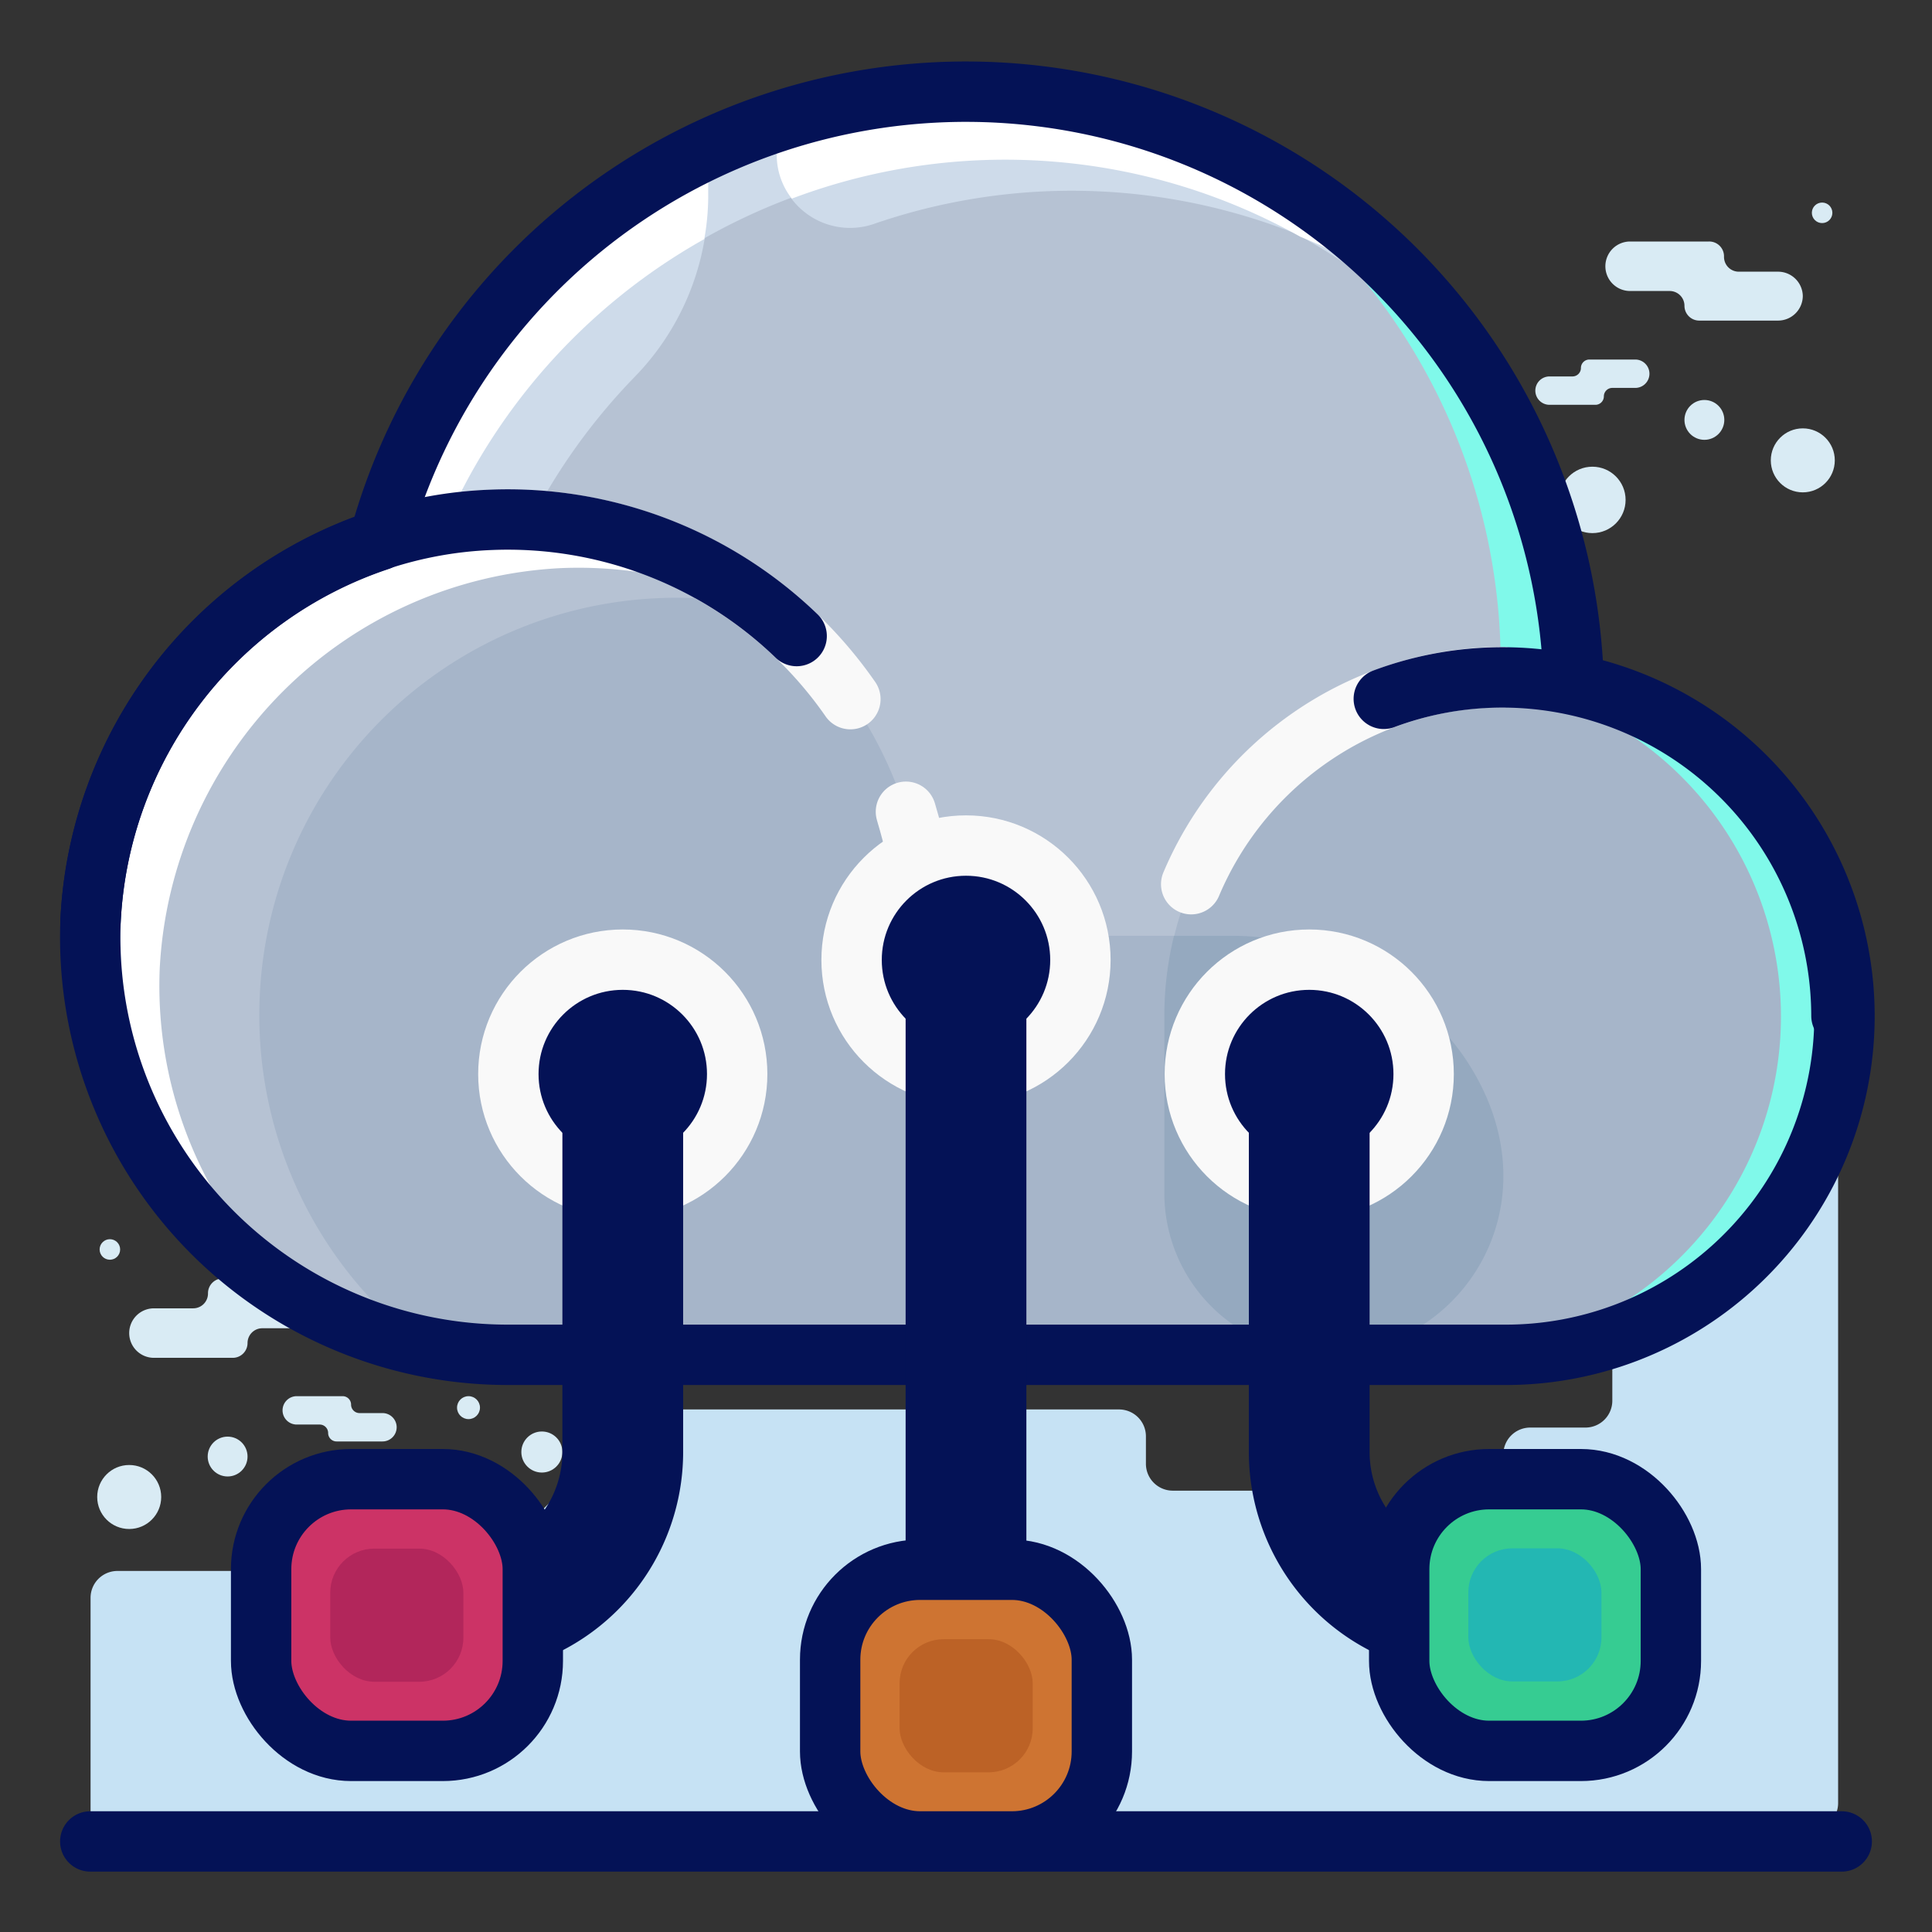 <svg id="Layer_1" data-name="Layer 1" xmlns="http://www.w3.org/2000/svg" viewBox="0 0 64 64"><rect x="0" y="0" width="64" height="64" fill="#333333" stroke="none"/><defs><style>.cls-1{fill:#d9ebf4;}.cls-2{fill:#c6e2f4;}.cls-12,.cls-3,.cls-9{fill:none;stroke-linecap:round;stroke-linejoin:round;}.cls-12,.cls-3{stroke:#041256;}.cls-3,.cls-9{stroke-width:2px;}.cls-4{fill:#b6c2d3;}.cls-5{fill:#cedbea;}.cls-6{fill:#80f9ea;}.cls-7{fill:#fff;}.cls-8{fill:#a6b5c9;}.cls-9{stroke:#f9f9f9;}.cls-10{fill:#95a9bf;}.cls-11{fill:#041256;}.cls-12{stroke-width:4px;}.cls-13{fill:#ce7432;}.cls-14{fill:#bc6226;}.cls-15{fill:#c36;}.cls-16{fill:#b2265b;}.cls-17{fill:#36cc92;}.cls-18{fill:#23b7b3;}</style></defs><title>transfer, cloud, send, share</title><path class="cls-1" d="M6.89,42.84h0a.49.49,0,0,1,.49-.49H10a.82.82,0,0,1,.82.82h0A.82.82,0,0,1,10,44H8.69a.49.49,0,0,0-.49.49h0a.49.49,0,0,1-.49.49H5.1a.82.82,0,0,1-.82-.82h0a.82.82,0,0,1,.82-.82H6.4A.49.49,0,0,0,6.89,42.84Z"/><path class="cls-1" d="M11.63,46.53h0a.28.28,0,0,0-.28-.28H9.83a.47.47,0,0,0-.47.47h0a.47.47,0,0,0,.47.47h.76a.28.28,0,0,1,.28.28h0a.28.28,0,0,0,.28.28h1.52a.47.47,0,0,0,.47-.47h0a.47.47,0,0,0-.47-.47h-.76A.28.28,0,0,1,11.63,46.53Z"/><circle class="cls-1" cx="17.95" cy="48.1" r="0.68"/><circle class="cls-1" cx="7.54" cy="48.25" r="0.66"/><circle class="cls-1" cx="4.28" cy="49.59" r="1.06"/><circle class="cls-1" cx="3.64" cy="41.39" r="0.34"/><circle class="cls-1" cx="14.4" cy="49.59" r="0.42"/><circle class="cls-1" cx="11.25" cy="50.9" r="1.1"/><circle class="cls-1" cx="15.52" cy="46.63" r="0.38"/><path class="cls-1" d="M57.11,8.5h0A.49.49,0,0,0,56.61,8H54a.82.82,0,0,0-.82.82h0a.82.82,0,0,0,.82.82h1.31a.49.49,0,0,1,.49.49h0a.49.49,0,0,0,.49.49H58.9a.82.82,0,0,0,.82-.82h0A.82.82,0,0,0,58.9,9H57.6A.49.49,0,0,1,57.11,8.5Z"/><path class="cls-1" d="M52.37,12.19h0a.28.28,0,0,1,.28-.28h1.52a.47.47,0,0,1,.47.47h0a.47.47,0,0,1-.47.47h-.76a.28.28,0,0,0-.28.28h0a.28.28,0,0,1-.28.28H51.33a.47.47,0,0,1-.47-.47h0a.47.47,0,0,1,.47-.47h.76A.28.28,0,0,0,52.37,12.19Z"/><circle class="cls-1" cx="46.05" cy="13.75" r="0.68"/><circle class="cls-1" cx="56.46" cy="13.91" r="0.66"/><circle class="cls-1" cx="59.72" cy="15.25" r="1.06"/><circle class="cls-1" cx="60.36" cy="7.05" r="0.34"/><circle class="cls-1" cx="49.6" cy="15.25" r="0.42"/><circle class="cls-1" cx="52.75" cy="16.56" r="1.1"/><circle class="cls-1" cx="48.48" cy="12.28" r="0.38"/><path class="cls-2" d="M58.19,32v2.27a.89.89,0,0,1-.89.89h-3a.89.89,0,0,0-.89.89V46.4a.89.89,0,0,1-.89.89H50.69a.89.89,0,0,0-.89.89v6.54a.89.89,0,0,1-.89.89H48a.89.89,0,0,1-.89-.89V53.58a.89.89,0,0,0-.89-.89h-.81a.89.89,0,0,1-.89-.89V50.27a.89.89,0,0,0-.89-.89H38.85a.89.89,0,0,1-.89-.89v-.91a.89.89,0,0,0-.89-.89H21.67a.89.89,0,0,0-.63.26L16.9,51.08a.89.89,0,0,1-.63.26H15a.89.89,0,0,0-.89.89v3a.89.89,0,0,1-.89.89h-.51a.89.89,0,0,1-.89-.89v-.52a.89.89,0,0,0-.89-.89H10.3a.89.89,0,0,1-.89-.89h0a.89.89,0,0,0-.89-.89H3.89a.89.89,0,0,0-.89.89v7.17a.89.89,0,0,0,.9.89L60,60.62a.89.89,0,0,0,.89-.89V32a.89.89,0,0,0-.89-.89h-.93A.89.89,0,0,0,58.19,32Z"/><line class="cls-3" x1="2.99" y1="61" x2="61.01" y2="61"/><circle class="cls-4" cx="32" cy="23.16" r="20.16"/><path class="cls-5" d="M13.12,25.45a20.15,20.15,0,0,1,37.05-11A20.14,20.14,0,1,0,15.1,34.13,20,20,0,0,1,13.12,25.45Z"/><path class="cls-6" d="M39.34,4.4a20.15,20.15,0,0,1-17,36.43,20.15,20.15,0,1,0,17-36.43Z"/><path class="cls-5" d="M32,3a20.11,20.11,0,0,0-6.27,1V5.13A2.43,2.43,0,0,0,29,7.4a20.09,20.09,0,0,1,18.64,3A20.11,20.11,0,0,0,32,3Z"/><path class="cls-7" d="M29.42,3.18l-1,.15-.94.19-.7.18c-.35.1-.71.19-1.05.3h0V5.13a2.35,2.35,0,0,0,.5,1.45A20,20,0,0,1,43.07,7.84a20.31,20.31,0,0,1,4.46,2.52,20.21,20.21,0,0,0-7.06-5.49l-.16-.07q-.52-.24-1.06-.45L39,4.26q-.59-.22-1.19-.4l-.07,0c-.43-.13-.87-.24-1.31-.34l-.28-.06-1-.19-.42-.06-1-.11-.4,0c-.45,0-.9,0-1.36,0-.62,0-1.24,0-1.84.09Z"/><path class="cls-5" d="M23.46,6.56V4.92a20.12,20.12,0,0,0-3.6,34.3A20.11,20.11,0,0,1,21,12.51,8.58,8.58,0,0,0,23.46,6.56Z"/><path class="cls-7" d="M11.93,25c0,.33.06.65.11,1,0,.14,0,.29.06.43q.08.5.18,1c0,.11,0,.23.07.34a20,20,0,0,0,.79,2.61l.06.15q.21.55.46,1.08l.14.29q.22.46.46.9l.18.33c.16.28.33.56.51.84l.13.21A20.08,20.08,0,0,1,23.33,7.92a8.06,8.06,0,0,0,.13-1.36V4.92A20.24,20.24,0,0,0,19.9,7.06l-.1.08q-.53.41-1,.85l0,0a20.31,20.31,0,0,0-1.81,1.81l-.17.19c-.24.27-.46.55-.68.84l-.38.5c-.19.26-.38.53-.56.8s-.42.67-.61,1-.32.59-.48.89-.31.62-.45.94-.19.44-.28.66q-.23.56-.42,1.14c-.05.16-.12.32-.17.49q-.25.82-.43,1.66c0,.16-.06.33-.09.49q-.12.67-.21,1.35c0,.18,0,.35-.06.53-.06.61-.09,1.22-.09,1.84,0,.47,0,.93.05,1.39C11.9,24.68,11.92,24.82,11.93,25Z"/><path class="cls-8" d="M49.8,22.43A11.23,11.23,0,0,0,38.58,33.65V44.88H49.8a11.23,11.23,0,0,0,0-22.45Z"/><path class="cls-9" d="M49.8,22.43a11.23,11.23,0,0,0-10.34,6.86"/><path class="cls-6" d="M49.8,22.43c-.37,0-.73,0-1.09.06a11.22,11.22,0,0,1-1.09,22.4H49.8a11.23,11.23,0,0,0,0-22.45Z"/><path class="cls-3" d="M61,33.65A11.23,11.23,0,0,0,45.84,23.15"/><path class="cls-8" d="M30.22,27.64A13.84,13.84,0,1,0,16.81,44.88H43.89A5.91,5.91,0,0,0,49.8,39h0A7.92,7.92,0,0,0,41.88,31H34.47A4.42,4.42,0,0,1,30.22,27.64Z"/><path class="cls-9" d="M28.17,23.16A13.83,13.83,0,0,0,15.23,17.3"/><path class="cls-9" d="M30.22,27.64q-.1-.38-.21-.75"/><path class="cls-4" d="M8.6,33.11a13.81,13.81,0,0,1,16.7-13,13.78,13.78,0,0,0-9-2.91A13.83,13.83,0,0,0,14,44.59,13.8,13.8,0,0,1,8.6,33.11Z"/><path class="cls-7" d="M5.29,32.11A14,14,0,0,1,18.57,18.82,13.77,13.77,0,0,1,24.77,20l.53.1a13.78,13.78,0,0,0-9-2.91A14,14,0,0,0,3,30.5,13.82,13.82,0,0,0,10.1,43.13,13.79,13.79,0,0,1,5.29,32.11Z"/><path class="cls-10" d="M48.43,34.91A9.42,9.42,0,0,0,40.68,31H38.89a11.22,11.22,0,0,0-.32,2.61v5.91a5.31,5.31,0,0,0,5.31,5.31h0C48.45,44.88,51.8,39.71,48.43,34.91Z"/><path class="cls-3" d="M52.13,22.67A20.14,20.14,0,0,0,12.56,17.9,14,14,0,0,0,3,30.5,13.83,13.83,0,0,0,16.81,44.88h33a11.22,11.22,0,0,0,2.33-22.21Z"/><path class="cls-3" d="M26.39,21.07a13.79,13.79,0,0,0-10.12-3.85,13.45,13.45,0,0,0-3.71.67A14,14,0,0,0,3,30.5"/><circle class="cls-11" cx="32" cy="31.8" r="3.79"/><circle class="cls-9" cx="32" cy="31.8" r="3.79"/><circle class="cls-11" cx="20.63" cy="35.58" r="3.79"/><circle class="cls-9" cx="20.63" cy="35.58" r="3.79"/><circle class="cls-11" cx="43.37" cy="35.58" r="3.79"/><circle class="cls-9" cx="43.37" cy="35.58" r="3.79"/><line class="cls-12" x1="32" y1="33.65" x2="32" y2="52.92"/><rect class="cls-13" x="27.5" y="52" width="9" height="9" rx="2.98" ry="2.98"/><rect class="cls-14" x="29.8" y="54.3" width="4.41" height="4.41" rx="1.46" ry="1.46"/><rect class="cls-3" x="27.5" y="52" width="9" height="9" rx="2.98" ry="2.98"/><path class="cls-12" d="M20.63,35.25V48.1a5.4,5.4,0,0,1-5.4,5.4h0"/><rect class="cls-15" x="8.65" y="49" width="9" height="9" rx="2.98" ry="2.98"/><rect class="cls-16" x="10.94" y="51.3" width="4.41" height="4.41" rx="1.46" ry="1.46"/><rect class="cls-3" x="8.65" y="49" width="9" height="9" rx="2.98" ry="2.98"/><path class="cls-12" d="M43.37,35.25V48.1a5.4,5.4,0,0,0,5.4,5.4h0"/><rect class="cls-17" x="46.35" y="49" width="9" height="9" rx="2.98" ry="2.98" transform="translate(101.7 107) rotate(180)"/><rect class="cls-18" x="48.65" y="51.3" width="4.41" height="4.41" rx="1.46" ry="1.46" transform="translate(101.7 107) rotate(-180)"/><rect class="cls-3" x="46.35" y="49" width="9" height="9" rx="2.98" ry="2.98" transform="translate(101.7 107) rotate(180)"/></svg>